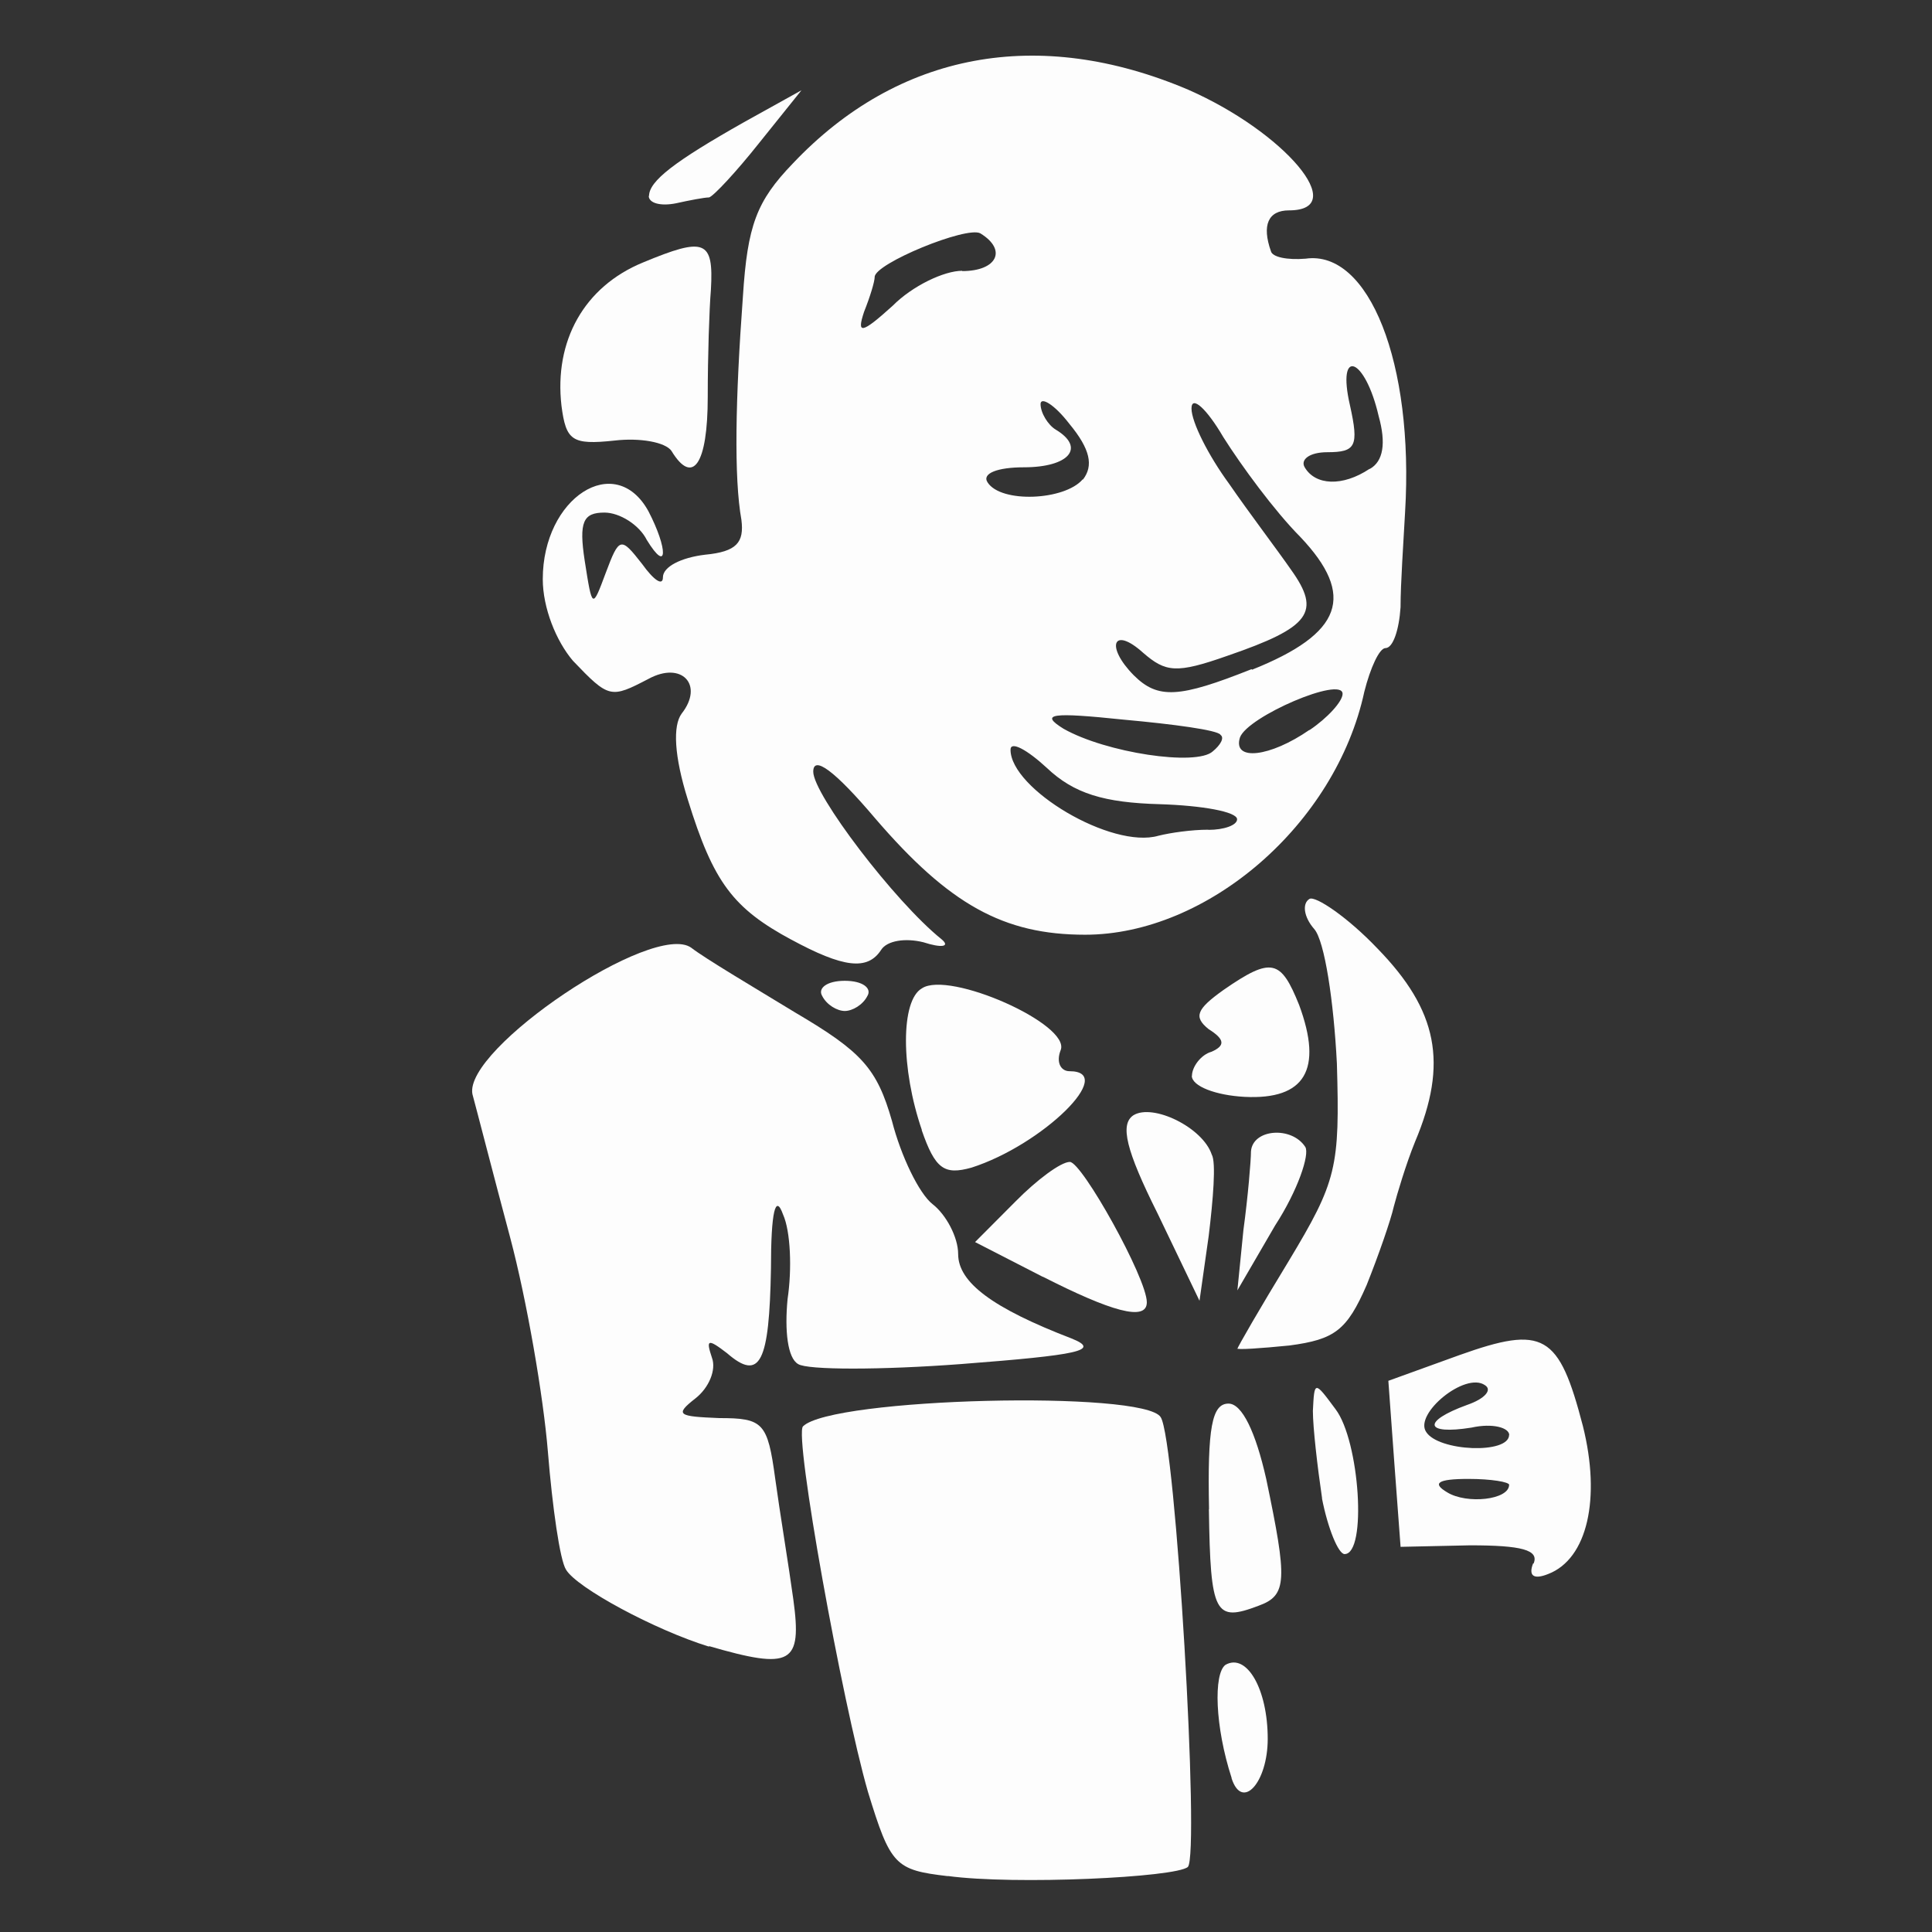 <svg viewBox="0 0 128 128" xmlns="http://www.w3.org/2000/svg"><rect x="0" y="0" width="128" height="128" fill="#333333" stroke="none"/><g fill="#FDFDFD"><path d="M62.8 124.3c-3.5-.41-3.8-.7-5.3-5.6 -1.7-5.9-4.9-23.598-4.3-24.2 1.9-1.9 22.6-2.4 23.698-.61 1 1.5 2.6 29 1.8 29.8 -.8.7-11.5 1.2-15.9.6Zm18.8-6.5c-1.11-3.41-1.21-6.91-.41-7.5 1.4-.8 2.8 1.59 2.8 4.9 0 2.9-1.7 4.8-2.4 2.6Z"/><path d="M47 109.102c-3.61-1.11-8.8-3.91-9.5-5.11 -.4-.61-.9-4.11-1.2-7.8 -.3-3.7-1.41-10.1-2.5-14.2 -1.1-4.11-2.2-8.4-2.5-9.5 -.6-3 12-11.5 14.5-9.7 .9.7 4.09 2.59 6.9 4.3 4.4 2.59 5.4 3.69 6.4 7.19 .59 2.3 1.79 4.8 2.69 5.5 .89.69 1.69 2.19 1.69 3.3 0 1.89 2.3 3.59 7.5 5.59 2 .8.5 1.1-7.3 1.7 -5.302.4-10.2.4-10.802 0 -.7-.4-.9-2.2-.7-4.3 .3-2 .2-4.5-.3-5.61 -.5-1.4-.8-.2-.8 3.6 -.11 6.19-.71 7.5-2.91 5.59 -1.3-1-1.4-.9-1 .3 .3.8-.2 2-1.1 2.7 -1.41 1.1-1.11 1.19 1.59 1.3 2.9 0 3.2.3 3.7 4 .3 2.2.9 5.8 1.2 8 .59 4.3-.11 4.7-5.61 3.1Zm33.102-9.11c-.11-5.4.19-7 1.29-7 .9 0 1.8 1.89 2.5 5 1.4 6.7 1.4 7.7-.5 8.39 -2.9 1.1-3.2.6-3.3-6.4Zm21.5 3.6c.39-.91-.81-1.21-4.21-1.21l-4.6.1 -.41-5.5 -.4-5.5 4.7-1.7c5.6-2 6.6-1.41 8.19 4.7 1.2 4.8.3 8.8-2.3 9.8 -1 .4-1.31.09-1-.7Zm-1.61-5.21c0-.2-1.2-.4-2.7-.4 -2.1 0-2.41.3-1.41.89 1.3.8 4.1.5 4.1-.5Zm0-3.3c0-.5-1.11-.81-2.5-.5 -3.11.5-3.3-.41-.3-1.5 1.19-.41 1.69-1 1.19-1.31 -1.3-.91-4.7 1.89-3.9 3.09 .8 1.3 5.5 1.5 5.5.2Zm-12.4 4.19c-.31-2.1-.61-4.7-.61-5.8 .1-2 .1-2 1.5-.11 1.6 2.1 2.1 9.6.6 9.6 -.41 0-1.11-1.7-1.5-3.7Zm-5.61-9.91c0-.1 1.5-2.7 3.39-5.8 3.2-5.31 3.4-6.21 3.2-13.11 -.21-4.11-.81-8.11-1.5-8.9 -.71-.81-.81-1.71-.31-2 .39-.21 2.5 1.19 4.5 3.29 3.99 4.1 4.69 7.6 2.49 12.8 -.61 1.5-1.2 3.5-1.41 4.3 -.2.89-1 3.2-1.8 5.2 -1.31 3-2.11 3.6-5.11 4 -1.9.19-3.5.3-3.5.19Z"/><path d="M69.1 84.6l-4.5-2.31 2.69-2.7c1.39-1.41 2.99-2.61 3.59-2.61 .8 0 5.1 7.7 5.1 9.3 0 1.3-2.4.59-6.9-1.7Zm7.59-4.21c-2.1-4.2-2.5-5.9-1.6-6.5 1.29-.8 4.59.8 5.19 2.6 .3.5.09 3-.2 5.39l-.61 4.3Zm5.69 1.1c.3-2.2.5-4.61.5-5.2 .1-1.5 2.7-1.7 3.6-.3 .3.5-.5 2.89-2 5.2l-2.5 4.3ZM61.08 74.88c-1.41-4.1-1.41-8.6 0-9.4 1.79-1.2 9.89 2.39 9.19 4.1 -.31.79 0 1.39.59 1.39 3.2 0-1.8 4.89-6.5 6.39 -1.8.5-2.4.1-3.3-2.5Zm17.89-3.6c0-.6.6-1.41 1.3-1.6 .9-.4.9-.81-.2-1.5 -1-.81-.81-1.31 1-2.6 3.19-2.21 3.79-2 5 1 1.59 4.29.39 6.29-3.61 6.09 -1.9-.1-3.5-.7-3.5-1.4Zm-24.5-5.3c-.3-.5.3-1 1.5-1s1.8.5 1.5 1c-.3.6-1 1-1.5 1s-1.2-.4-1.5-1Zm-2-3.7c-3.9-2.1-5.2-3.8-6.9-9.3 -.91-2.9-1-4.9-.41-5.7 1.5-1.91 0-3.5-2.2-2.3 -2.5 1.3-2.61 1.3-5-1.2 -1.11-1.3-2-3.5-2-5.41 0-5.4 4.8-8.5 7-4.5 1.3 2.5 1.3 4.2-.11 1.9 -.5-1-1.8-1.81-2.8-1.81 -1.41 0-1.71.6-1.31 3.2 .5 3.19.5 3.19 1.39.8 .9-2.4 1-2.4 2.4-.61 .79 1.1 1.39 1.5 1.39.9 0-.7 1.2-1.31 2.8-1.5 2.09-.2 2.59-.81 2.4-2.31 -.5-2.8-.4-8 .1-14.8 .3-4.7.9-6.31 3.3-8.802 7-7.4 16.29-9.1 26.19-4.9 6.39 2.8 10.8 8 6.69 8 -1.4 0-1.8 1-1.2 2.7 .09.4 1.09.6 2.3.5 4.19-.6 7.19 6.9 6.59 16.8 -.1 1.89-.3 4.7-.3 6.3 -.1 1.5-.5 2.7-1 2.7 -.4 0-1 1.3-1.4 2.89 -1.9 8.8-10.4 16.1-18.5 16.1 -5.4 0-9-2-13.9-7.7 -2.71-3.2-4.11-4.2-4.11-3.1 0 1.5 5.39 8.6 8.5 11.1 .6.5 0 .59-1.2.2 -1.2-.3-2.41-.11-2.8.5 -.9 1.39-2.5 1.2-6-.7Zm27.6-7.3c1 0 1.89-.3 1.89-.7 0-.5-2.3-.91-5.11-1 -3.7-.1-5.7-.7-7.5-2.41 -1.3-1.2-2.4-1.8-2.4-1.2 0 2.6 6.7 6.6 9.8 5.7 .8-.2 2.2-.4 3.3-.4Zm.79-6.3c-.2-.31-3.1-.7-6.4-1 -4.8-.5-5.61-.4-4 .6 2.8 1.59 8.8 2.5 9.89 1.5 .5-.41.8-.91.5-1.1Zm5.9-.31c1.19-.8 2.19-1.9 2.19-2.4 0-1.2-6.3 1.5-6.8 2.89 -.5 1.6 2 1.3 4.6-.5Zm-3.81-4c6-2.4 6.89-4.9 3.2-8.796 -1.7-1.71-3.9-4.71-5.1-6.61 -1.11-1.9-2.11-2.8-2.11-1.9 0 .89 1.1 3.09 2.5 5 1.3 1.89 3.2 4.39 4.1 5.69 2 2.8 1.29 3.8-4.21 5.69 -3.4 1.2-4.1 1.1-5.6-.2 -2-1.8-2.5-.41-.61 1.5 1.6 1.59 3 1.5 7.8-.41Zm-11.2-12.6c.7-.91.5-2-.91-3.7 -1-1.3-1.9-1.8-1.9-1.3 0 .59.5 1.39 1 1.69 2 1.2.89 2.5-2.11 2.5 -1.7 0-2.8.39-2.4 1 .89 1.39 5.1 1.2 6.3-.2Zm19-.7c.9-.5 1.09-1.71.59-3.5 -.9-3.91-2.8-4.61-1.9-.71 .6 2.7.39 3.1-1.5 3.1 -1.2 0-1.8.5-1.5 1 .7 1.2 2.5 1.3 4.3.1Zm-27-13.11c2.3 0 3-1.4 1.2-2.5 -.9-.5-7 2-7 2.89 0 .3-.3 1.3-.7 2.3 -.5 1.5-.2 1.5 1.9-.4 1.3-1.31 3.4-2.31 4.6-2.31Z"/><path d="M44.5 29.89c-.4-.6-2.11-.9-3.8-.7 -2.81.3-3.2 0-3.5-2.3 -.5-4.3 1.5-7.9 5.4-9.5 4.09-1.7 4.69-1.5 4.5 1.8 -.11 1.3-.21 4.4-.21 7.1 0 4.5-1 5.89-2.4 3.59ZM43 12.99c0-1 1.7-2.3 6.3-4.9l3.8-2.11 -2.81 3.5c-1.5 1.89-3 3.5-3.31 3.6 -.3 0-1.3.19-2.2.39 -1 .2-1.8 0-1.8-.5Z"/></g></svg>